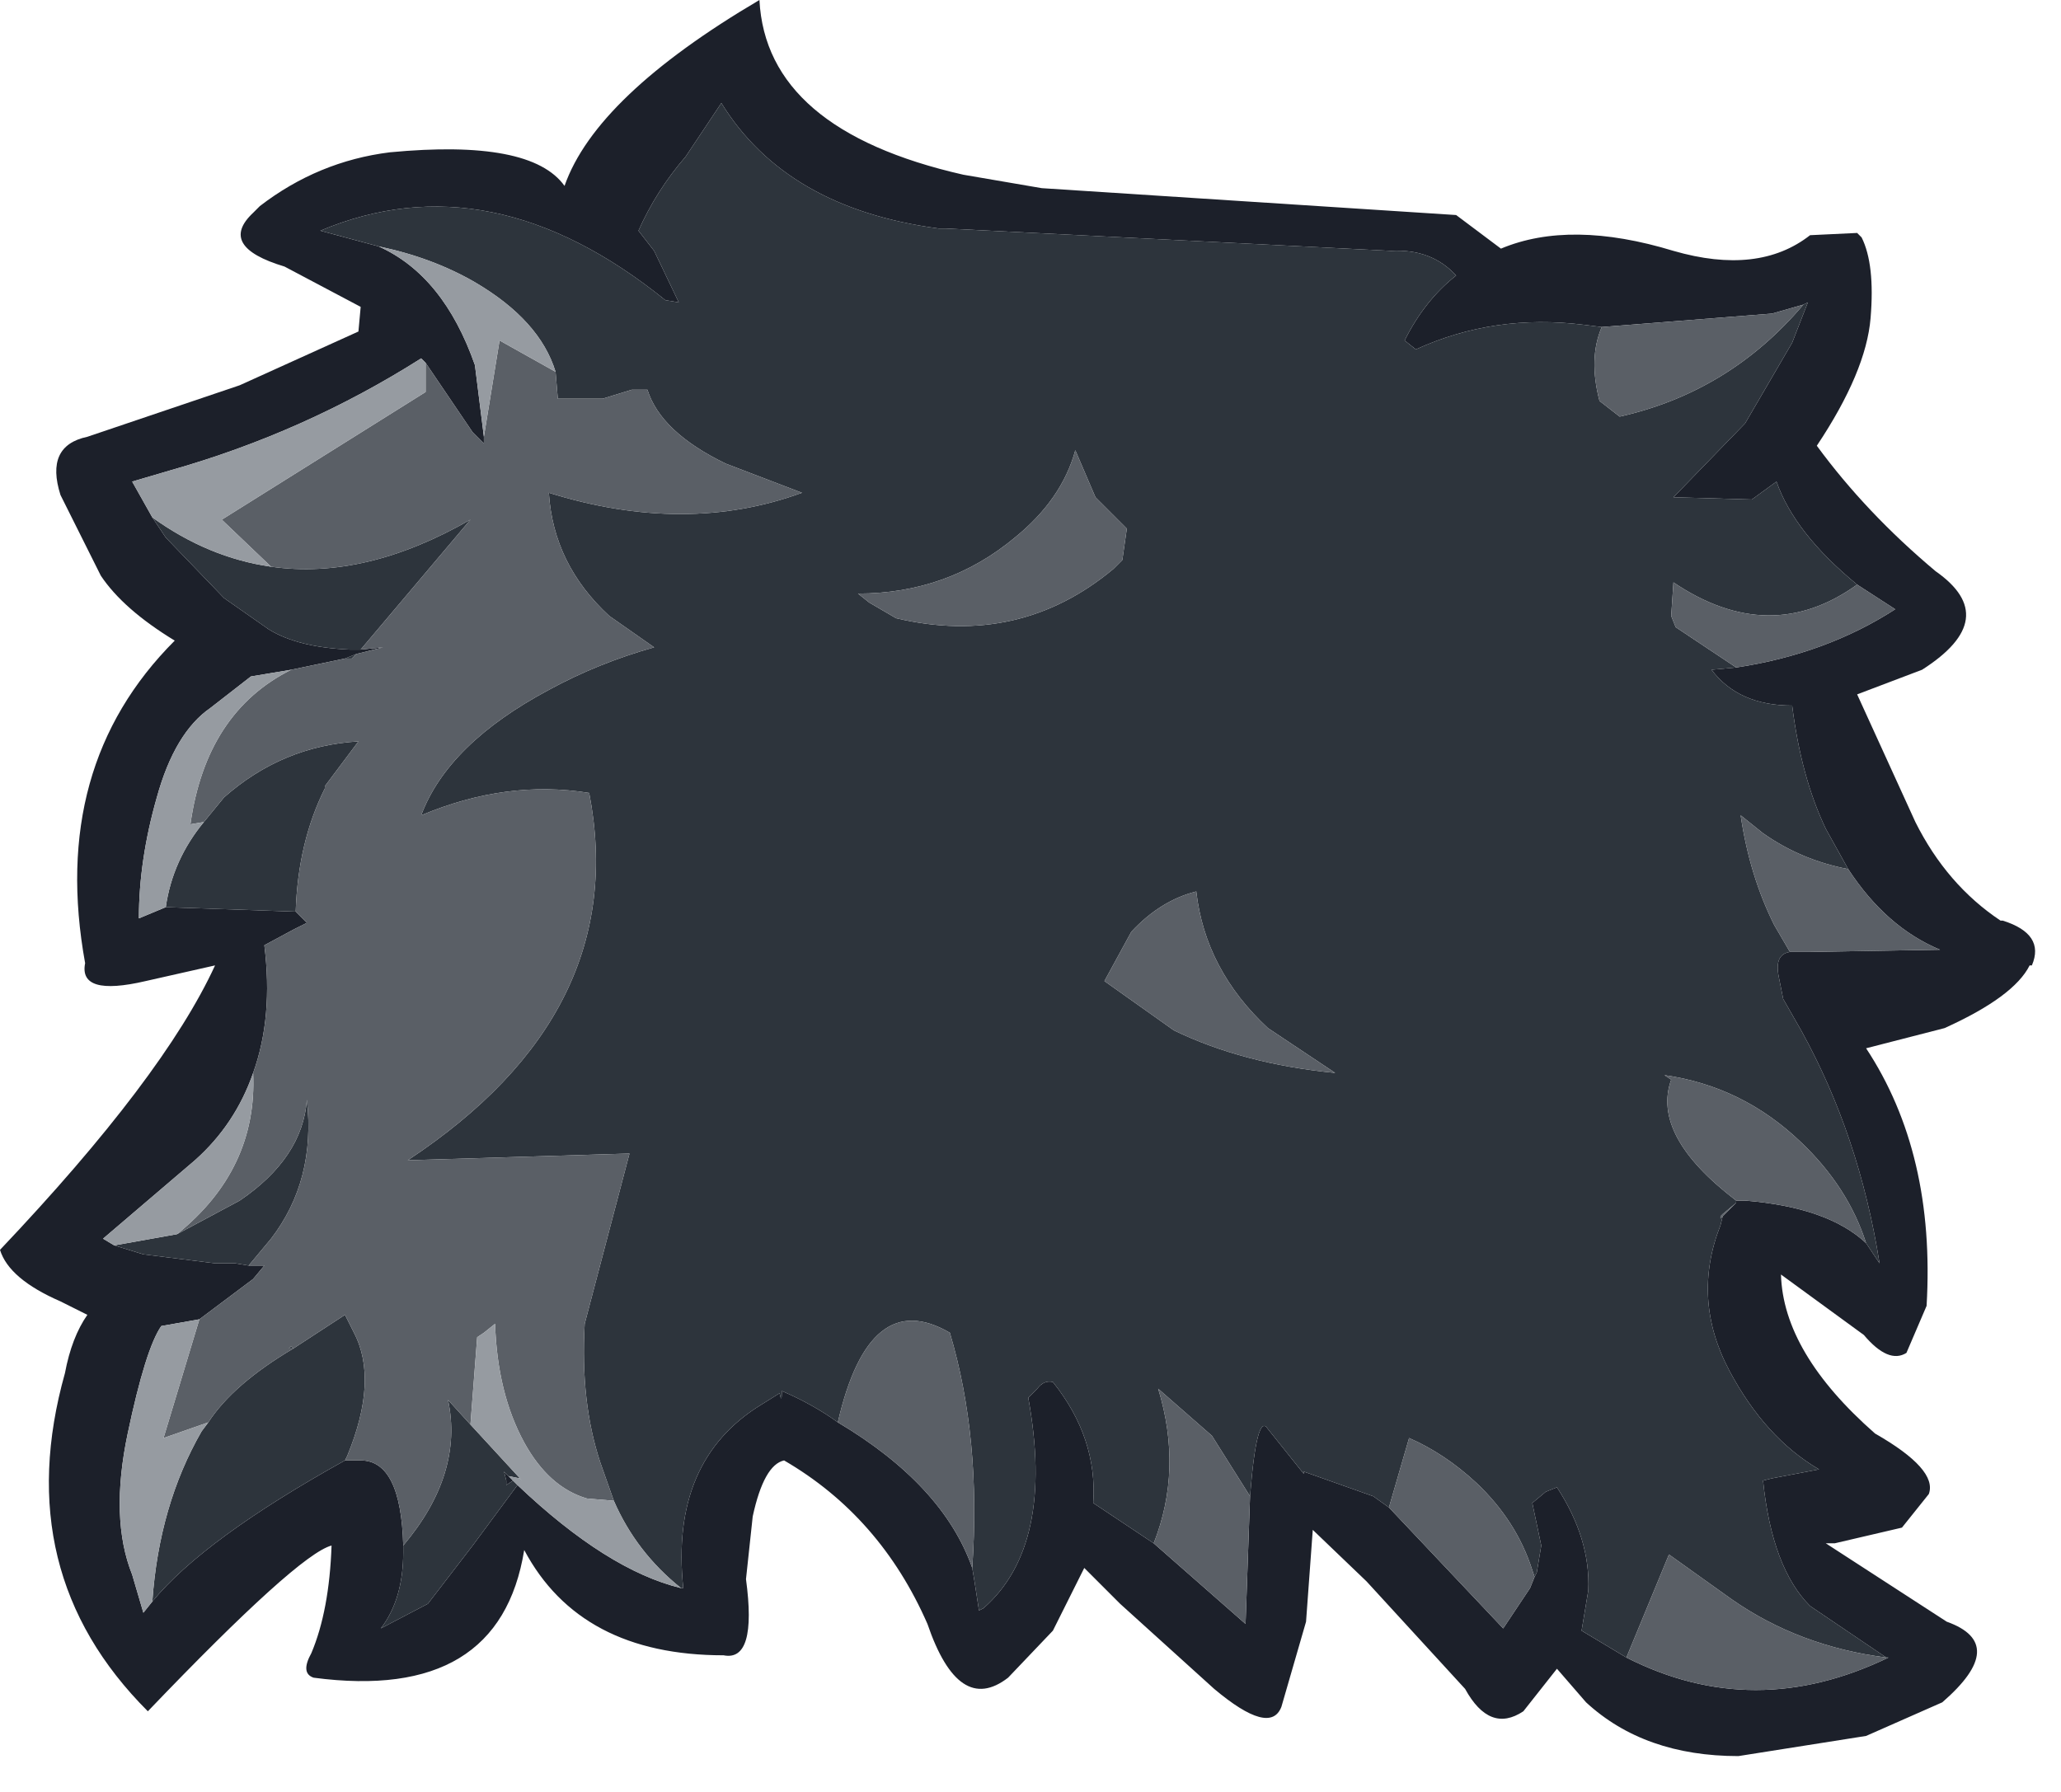 <?xml version="1.0" encoding="utf-8"?>
<svg version="1.1" id="Layer_1"
xmlns="http://www.w3.org/2000/svg"
xmlns:xlink="http://www.w3.org/1999/xlink"
xmlns:author="http://www.sothink.com"
width="46px" height="40px"
xml:space="preserve">
<g id="1682" transform="matrix(1, 0, 0, 1, -0.15, 0.15)">
<path style="fill:#1C202A;fill-opacity:1" d="M41.6,5.05L41.7 5.15Q42 5.75 41.9 6.95Q41.8 8.15 40.7 9.8Q41.8 11.3 43.35 12.6Q44.85 13.65 43.05 14.8L41.6 15.35L42.9 18.2Q43.6 19.6 44.8 20.4L44.85 20.4Q45.8 20.7 45.5 21.4L45.45 21.4Q45.1 22.1 43.55 22.8L41.8 23.25Q43.35 25.6 43.15 29L42.7 30.05Q42.3 30.3 41.75 29.65L39.9 28.3Q39.95 30.05 42 31.85Q43.4 32.65 43.2 33.2L42.6 33.95L41.1 34.3L40.9 34.3L43.6 36.05Q45 36.55 43.5 37.85L41.8 38.6L38.95 39.05Q36.85 39.05 35.55 37.85L34.9 37.1L34.15 38.05Q33.4 38.55 32.85 37.55L30.65 35.15L29.45 34L29.3 36.05L28.75 37.95Q28.5 38.6 27.25 37.55L25.15 35.65L24.35 34.85L23.65 36.25L22.65 37.3Q21.55 38.15 20.85 36.1Q19.8 33.7 17.65 32.45Q17.2 32.55 16.95 33.7L16.8 35.1Q17.05 36.95 16.3 36.8Q13.1 36.8 11.85 34.45Q11.3 37.85 7.15 37.3Q6.85 37.2 7.1 36.75Q7.5 35.8 7.55 34.35Q6.8 34.55 3.45 38.05Q0.35 34.95 1.6 30.5Q1.75 29.7 2.1 29.2L1.5 28.9Q0.35 28.4 0.15 27.75Q3.8 23.9 4.95 21.4L3.4 21.75Q1.9 22.1 2.05 21.35Q1.25 16.95 4.05 14.15Q2.9 13.45 2.4 12.7L1.5 10.9Q1.15 9.8 2.1 9.6L5.5 8.45L8.15 7.25L8.2 6.7L6.5 5.8Q5 5.35 5.8 4.6L5.95 4.45Q7.25 3.45 8.85 3.25Q12 2.95 12.75 4Q13.45 2 17.1 -0.15Q17.25 2.75 21.65 3.75L23.4 4.05L32.65 4.65L33.65 5.4Q35.2 4.75 37.5 5.45Q39.4 6 40.55 5.1L41.6 5.05M39.8,10.6L39.25 11L37.5 10.95L39.1 9.3L40.15 7.5L40.5 6.6L40.4 6.65L39.7 6.85L35.9 7.15L35.5 7.1Q33.5 6.85 31.75 7.65L31.5 7.45Q31.95 6.55 32.65 6Q32.1 5.4 31.2 5.45L21.25 4.95L21.1 4.95Q17.7 4.5 16.25 2.15L15.45 3.35Q14.8 4.1 14.4 5L14.75 5.45L15.3 6.6L15 6.55Q11.1 3.4 7.3 5L8.6 5.35Q10.05 6 10.75 8L10.95 9.6L10.95 9.75L10.7 9.5L9.65 7.95L9.55 7.85Q6.95 9.5 3.95 10.35L3.1 10.6L3.55 11.4L3.85 11.85L5.15 13.2L6.15 13.9Q6.8 14.3 7.95 14.35L8.2 14.35L8.7 14.3L8.1 14.45L7.85 14.55L6.65 14.8L5.75 14.95L4.85 15.65Q4.05 16.2 3.65 17.65Q3.25 19.05 3.25 20.35L3.85 20.1L6.75 20.2L7 20.45L6.7 20.6L6.05 20.95Q6.25 22.55 5.8 23.8Q5.4 24.95 4.5 25.75L2.45 27.5L2.7 27.65L3.35 27.85L4.95 28.05L5.4 28.05L5.7 28.1L6.05 28.1L5.8 28.4L4.6 29.3L3.75 29.45Q3.4 29.95 3 31.85Q2.6 33.75 3.1 35L3.35 35.85L3.55 35.6Q4.7 34.2 7.85 32.45L8.2 32.45Q9.1 32.45 9.15 34.35L9.15 34.5Q9.15 35.55 8.65 36.2L9.7 35.65L10.7 34.35L11.7 33Q13.7 34.9 15.35 35.3L15.4 35.3Q15.1 32.45 17.15 31.2L17.55 30.95Q17.6 31.2 17.6 30.9Q18.3 31.2 18.85 31.6Q21.2 33 21.85 34.85L21.9 35.15L22 35.8L22.1 35.75Q23.7 34.35 23.1 31.05L23.3 30.85Q23.45 30.65 23.65 30.7Q24.65 31.95 24.55 33.4L25.9 34.3L27.95 36.1L28.05 33.25Q28.2 31.35 28.45 31.75L29.25 32.75L29.25 32.85L29.25 32.7L30.8 33.25L31.15 33.5L33.7 36.2L34.3 35.3L34.4 35.05L34.45 34.95L34.55 34.35L34.35 33.4L34.65 33.15L34.9 33.05Q35.65 34.2 35.6 35.35L35.45 36.25L36.45 36.85Q39.3 38.3 42.3 36.85L42.25 36.85L40.55 35.7Q39.7 34.85 39.5 32.9L39.7 32.85L40.75 32.65Q39.55 31.95 38.75 30.45Q37.9 28.85 38.55 27.2L38.6 27L38.85 26.75L38.9 26.7L38.9 26.65L39 26.65L39.1 26.65Q40.95 26.8 41.8 27.6L42.1 28.05Q41.65 25.2 40.35 22.85L39.95 22.15L39.85 21.65Q39.75 21.15 40.1 21.1L40.5 21.1L43.45 21.05Q42.25 20.55 41.4 19.25L40.9 18.35Q40.35 17.2 40.15 15.6Q38.95 15.6 38.35 14.8L38.9 14.75Q40.9 14.45 42.45 13.45L41.6 12.9Q40.2 11.75 39.8 10.6M11.5,32.8L11.6 32.9L11.45 33L11.45 32.9L11.4 32.7L11.5 32.8M7.9,32.35L7.85 32.35L7.9 32.35" />
<path style="fill:#2D343C;fill-opacity:1" d="M21.35,29.6Q19.55 28.55 18.85 31.6Q18.3 31.2 17.6 30.9Q17.6 31.2 17.55 30.95L17.15 31.2Q15.1 32.45 15.4 35.3L15.35 35.3Q14.35 34.5 13.85 33.35L13.55 32.5Q13.1 31.15 13.2 29.4L14.2 25.6L9.25 25.75Q14.25 22.45 13.3 17.55Q11.45 17.25 9.55 18.05Q10.15 16.45 12.4 15.25Q13.5 14.65 14.75 14.3L13.75 13.6Q12.5 12.45 12.4 10.85Q15.45 11.8 18.05 10.85L16.35 10.2Q14.9 9.5 14.6 8.55L14.25 8.55L13.6 8.75L12.6 8.75L12.55 8.15Q12.2 7 10.75 6.15Q9.8 5.6 8.6 5.35L7.3 5Q11.1 3.4 15 6.55L15.3 6.6L14.75 5.45L14.4 5Q14.8 4.1 15.45 3.35L16.25 2.15Q17.7 4.5 21.1 4.95L21.25 4.95L31.2 5.45Q32.1 5.4 32.65 6Q31.95 6.55 31.5 7.45L31.75 7.65Q33.5 6.85 35.5 7.1L35.9 7.15Q35.6 7.85 35.85 8.8L36.3 9.15Q38.75 8.6 40.4 6.65L40.5 6.6L40.15 7.5L39.1 9.3L37.5 10.95L39.25 11L39.8 10.6Q40.2 11.75 41.6 12.9Q39.65 14.3 37.5 12.85L37.45 13.6L37.55 13.85L38.9 14.75L38.35 14.8Q38.95 15.6 40.15 15.6Q40.35 17.2 40.9 18.35L41.4 19.25Q40.35 19.05 39.5 18.45L39 18.05Q39.2 19.4 39.75 20.5L40.1 21.1Q39.75 21.15 39.85 21.65L39.95 22.15L40.35 22.85Q41.65 25.2 42.1 28.05L41.8 27.6Q41.4 26.35 40.35 25.35Q39.05 24.1 37.3 23.85L37.45 23.95Q37 25.2 38.9 26.65L38.9 26.7L38.6 26.95L38.55 27L38.55 27.05L38.6 27L38.55 27.2Q37.9 28.85 38.75 30.45Q39.55 31.95 40.75 32.65L39.7 32.85L39.5 32.9Q39.7 34.85 40.55 35.7L42.25 36.85Q40.3 36.6 38.8 35.55L37.4 34.55L36.45 36.85L35.45 36.25L35.6 35.35Q35.65 34.2 34.9 33.05L34.65 33.15L34.35 33.4L34.55 34.35L34.45 34.95L34.4 35.05L34.35 34.9Q34 33.8 33.1 32.95Q32.4 32.3 31.6 31.95L31.15 33.5L30.8 33.25L29.25 32.7L29.25 32.85L29.25 32.75L28.45 31.75Q28.2 31.35 28.05 33.25L27.2 31.9L26 30.85Q26.55 32.65 25.9 34.3L24.55 33.4Q24.65 31.95 23.65 30.7Q23.45 30.65 23.3 30.85L23.1 31.05Q23.7 34.35 22.1 35.75L22 35.8L21.9 35.15L21.85 34.85Q22.05 31.95 21.35 29.6M11.4,32.7L11.45 32.9L11.45 33L11.6 32.9L11.7 33L10.7 34.35L9.7 35.65L8.65 36.2Q9.15 35.55 9.15 34.5L9.15 34.35Q10.5 32.75 10.15 31.1L10.65 31.65L11.8 32.9L11.75 32.85L11.5 32.8L11.4 32.7M4.8,31.6Q5.35 30.75 6.7 29.95L6.6 29.95L6.65 29.9L6.7 29.95L7.85 29.2L8.05 29.6Q8.6 30.65 7.9 32.35L7.85 32.45Q4.7 34.2 3.55 35.6Q3.7 33.45 4.65 31.8L4.8 31.6M4.1,27.4L5.5 26.65Q6.9 25.7 7 24.4Q7.2 26.2 6.2 27.5L5.7 28.1L5.4 28.05L4.95 28.05L3.35 27.85L2.7 27.65L4.1 27.4M4.7,18.2L5.15 17.65Q6.45 16.5 8.15 16.4L7.4 17.4L7.4 17.45Q6.8 18.65 6.75 20.2L3.85 20.1Q4 19.05 4.7 18.2M7.85,14.55L8.1 14.45L8 14.55L7.85 14.55M6.2,12.5Q8.3 12.8 10.65 11.45L8.2 14.35L7.95 14.35Q6.8 14.3 6.15 13.9L5.15 13.2L3.85 11.85L3.55 11.4Q4.8 12.3 6.2 12.5M25.3,11.65L24.6 10.95L24.15 9.9Q23.85 11 22.8 11.85Q21.3 13.1 19.3 13.1L19.55 13.3L20.15 13.65Q22.9 14.3 25 12.55L25.2 12.35L25.3 11.65M25.4,20.65L24.8 21.75L26.35 22.85Q27.9 23.6 29.95 23.8L28.45 22.8Q27.05 21.5 26.85 19.75Q26.05 19.95 25.4 20.65M7.85,32.35L7.9 32.35L7.85 32.35" />
<path style="fill:#5A5F66;fill-opacity:1" d="M37.55,13.85L37.45 13.6L37.5 12.85Q39.65 14.3 41.6 12.9L42.45 13.45Q40.9 14.45 38.9 14.75L37.55 13.85M39.75,20.5Q39.2 19.4 39 18.05L39.5 18.45Q40.35 19.05 41.4 19.25Q42.25 20.55 43.45 21.05L40.5 21.1L40.1 21.1L39.75 20.5M41.8,27.6Q40.95 26.8 39.1 26.65L39 26.65L38.9 26.65Q37 25.2 37.45 23.95L37.3 23.85Q39.05 24.1 40.35 25.35Q41.4 26.35 41.8 27.6M38.9,26.7L38.85 26.75L38.6 27L38.55 27.05L38.55 27L38.6 26.95L38.9 26.7M37.4,34.55L38.8 35.55Q40.3 36.6 42.25 36.85L42.3 36.85Q39.3 38.3 36.45 36.85L37.4 34.55M34.4,35.05L34.3 35.3L33.7 36.2L31.15 33.5L31.6 31.95Q32.4 32.3 33.1 32.95Q34 33.8 34.35 34.9L34.4 35.05M28.05,33.25L27.95 36.1L25.9 34.3Q26.55 32.65 26 30.85L27.2 31.9L28.05 33.25M21.85,34.85Q21.2 33 18.85 31.6Q19.55 28.55 21.35 29.6Q22.05 31.95 21.85 34.85M4.6,29.3L5.8 28.4L6.05 28.1L5.7 28.1L6.2 27.5Q7.2 26.2 7 24.4Q6.9 25.7 5.5 26.65L4.1 27.4Q5.9 25.95 5.8 23.8Q6.25 22.55 6.05 20.95L6.7 20.6L7 20.45L6.75 20.2Q6.8 18.65 7.4 17.45L7.4 17.4L8.15 16.4Q6.45 16.5 5.15 17.65L4.7 18.2L4.4 18.25Q4.75 15.75 6.65 14.8L7.85 14.55L8 14.55L8.1 14.45L8.7 14.3L8.2 14.35L10.65 11.45Q8.3 12.8 6.2 12.5L5.1 11.45L9.65 8.6L9.65 7.95L10.7 9.5L10.95 9.75L10.95 9.6L11.3 7.45L12.55 8.15L12.6 8.75L13.6 8.75L14.25 8.55L14.6 8.55Q14.9 9.5 16.35 10.2L18.05 10.85Q15.45 11.8 12.4 10.85Q12.5 12.45 13.75 13.6L14.75 14.3Q13.5 14.65 12.4 15.25Q10.15 16.45 9.55 18.05Q11.45 17.25 13.3 17.55Q14.25 22.45 9.25 25.75L14.2 25.6L13.2 29.4Q13.1 31.15 13.55 32.5L13.85 33.35L13.25 33.3Q12.4 33.05 11.85 32.05Q11.25 30.95 11.2 29.4L10.95 29.6L10.8 29.7L10.65 31.65L10.15 31.1Q10.5 32.75 9.15 34.35Q9.1 32.45 8.2 32.45L7.85 32.45L7.9 32.35Q8.6 30.65 8.05 29.6L7.85 29.2L6.7 29.95L6.65 29.9L6.6 29.95L6.7 29.95Q5.35 30.75 4.8 31.6L3.8 31.95L4.6 29.3M35.9,7.15L39.7 6.85L40.4 6.65Q38.75 8.6 36.3 9.15L35.85 8.8Q35.6 7.85 35.9 7.15M25.2,12.35L25 12.55Q22.9 14.3 20.15 13.65L19.55 13.3L19.3 13.1Q21.3 13.1 22.8 11.85Q23.85 11 24.15 9.9L24.6 10.95L25.3 11.65L25.2 12.35M26.85,19.75Q27.05 21.5 28.45 22.8L29.95 23.8Q27.9 23.6 26.35 22.85L24.8 21.75L25.4 20.65Q26.05 19.95 26.85 19.75" />
<path style="fill:#969BA1;fill-opacity:1" d="M11.6,32.9L11.5 32.8L11.75 32.85L11.8 32.9L10.65 31.65L10.8 29.7L10.95 29.6L11.2 29.4Q11.25 30.95 11.85 32.05Q12.4 33.05 13.25 33.3L13.85 33.35Q14.35 34.5 15.35 35.3Q13.7 34.9 11.7 33L11.6 32.9M3.8,31.95L4.8 31.6L4.65 31.8Q3.7 33.45 3.55 35.6L3.35 35.85L3.1 35Q2.6 33.75 3 31.85Q3.4 29.95 3.75 29.45L4.6 29.3L3.8 31.95M4.1,27.4L2.7 27.65L2.45 27.5L4.5 25.75Q5.4 24.95 5.8 23.8Q5.9 25.95 4.1 27.4M3.85,20.1L3.25 20.35Q3.25 19.05 3.65 17.65Q4.05 16.2 4.85 15.65L5.75 14.95L6.65 14.8Q4.75 15.75 4.4 18.25L4.7 18.2Q4 19.05 3.85 20.1M3.55,11.4L3.1 10.6L3.95 10.35Q6.95 9.5 9.55 7.85L9.65 7.95L9.65 8.6L5.1 11.45L6.2 12.5Q4.8 12.3 3.55 11.4M10.75,6.15Q12.2 7 12.55 8.15L11.3 7.45L10.95 9.6L10.75 8Q10.05 6 8.6 5.35Q9.8 5.6 10.75 6.15" />
</g>
</svg>
